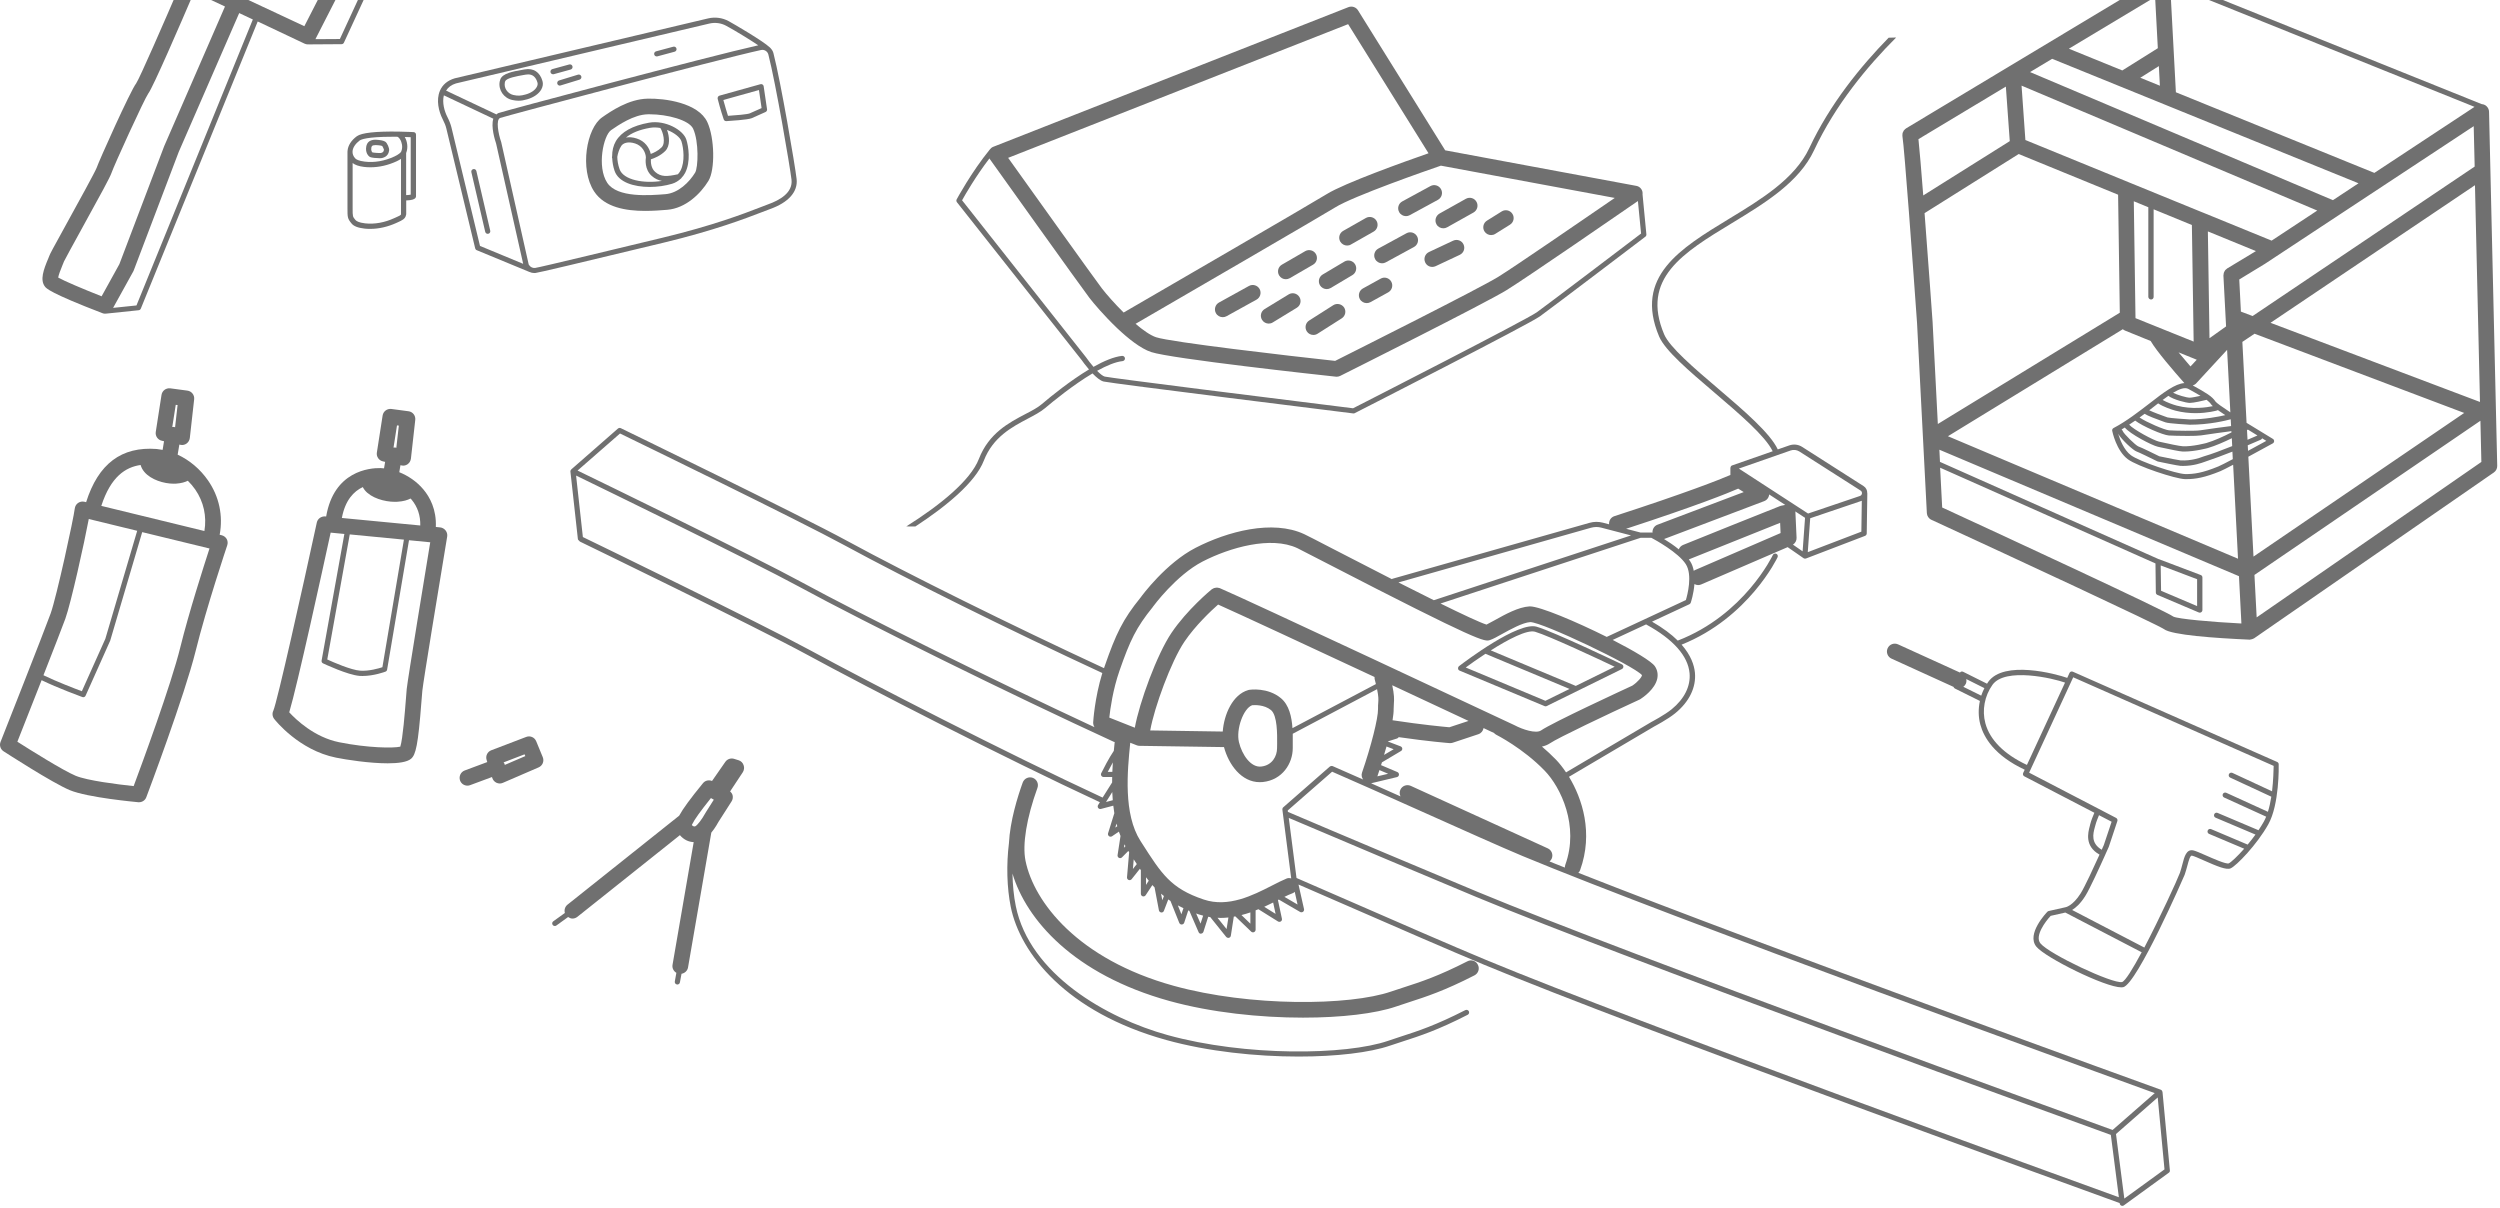 <svg width="412" height="199" viewBox="0 0 412 199" fill="none" xmlns="http://www.w3.org/2000/svg">
<path d="M36.517 88.204L36.201 88.131C36.784 84.985 36.129 81.851 34.294 79.191C32.995 77.309 31.222 75.827 29.278 74.928L29.558 73.264L29.715 73.301C29.813 73.325 29.898 73.337 29.995 73.337C30.262 73.337 30.529 73.252 30.748 73.094C31.052 72.876 31.234 72.548 31.282 72.183L31.999 65.794C32.072 65.102 31.586 64.471 30.881 64.374L28.064 63.997C27.359 63.912 26.728 64.386 26.618 65.078L25.671 71.175C25.562 71.843 25.999 72.487 26.667 72.633L27.031 72.718L26.8 74.139C26.473 74.078 26.145 74.029 25.817 73.993C20.023 73.556 16.197 76.422 14.193 82.762L13.914 82.689C13.562 82.604 13.173 82.677 12.869 82.884C12.566 83.09 12.371 83.43 12.323 83.795C12.14 85.422 9.335 98.321 8.351 101.09C7.355 103.872 0.165 122.066 0.092 122.261C-0.139 122.831 0.08 123.487 0.59 123.815C0.918 124.022 8.594 129.002 11.497 130.216C14.472 131.455 22.464 132.172 22.805 132.208C22.841 132.208 22.877 132.208 22.914 132.208C23.448 132.208 23.934 131.88 24.116 131.37C24.371 130.69 30.42 114.633 32.242 107.285C34.027 100.058 37.416 89.965 37.452 89.855C37.562 89.515 37.537 89.139 37.355 88.823C37.173 88.507 36.869 88.289 36.517 88.204ZM28.962 66.718L29.266 66.754L28.853 70.422C28.805 70.41 28.756 70.374 28.707 70.361C28.622 70.349 28.537 70.361 28.452 70.374L28.392 70.361L28.962 66.718ZM23.169 76.629C23.29 77.029 23.485 77.418 23.788 77.77C24.881 79.07 27.007 79.714 28.634 79.714C28.768 79.714 28.914 79.714 29.035 79.702C29.886 79.641 30.493 79.459 30.954 79.228C31.392 79.665 31.805 80.139 32.169 80.661C33.578 82.702 34.088 85.094 33.687 87.511L16.695 83.37C18.262 78.548 20.679 76.993 23.169 76.629ZM10.768 101.965C11.691 99.39 13.889 89.503 14.63 85.532L22.61 87.475L17.363 105.269L13.489 113.916C12.42 113.516 9.286 112.313 7.161 111.281C8.8 107.103 10.331 103.167 10.768 101.965ZM29.715 106.677C28.185 112.896 23.363 125.965 22.027 129.548C19.355 129.269 14.363 128.637 12.468 127.848C10.331 126.949 4.987 123.585 2.861 122.236C3.602 120.366 5.242 116.2 6.857 112.095C9.468 113.37 13.379 114.803 13.574 114.876C13.622 114.888 13.671 114.9 13.719 114.9C13.889 114.9 14.035 114.803 14.108 114.645L18.165 105.572L23.436 87.694L34.525 90.39C33.554 93.39 31.137 100.92 29.715 106.677Z" fill="#707070"/>
<path d="M88.368 122.163C88.101 121.507 87.372 121.192 86.716 121.447L80.959 123.645C80.328 123.888 79.987 124.58 80.194 125.236L80.303 125.588L76.587 126.973C75.919 127.216 75.579 127.969 75.821 128.637C76.016 129.159 76.502 129.475 77.036 129.475C77.182 129.475 77.34 129.451 77.485 129.39L81.081 128.054L81.129 128.212C81.239 128.564 81.493 128.843 81.822 129.001C81.992 129.074 82.174 129.123 82.356 129.123C82.526 129.123 82.708 129.086 82.866 129.014L88.769 126.463C89.413 126.184 89.716 125.443 89.449 124.787L88.368 122.163ZM83.182 126.062C83.17 126.013 83.182 125.953 83.157 125.904C83.133 125.819 83.073 125.758 83.024 125.698L83 125.637L86.449 124.313L86.57 124.605L83.182 126.062Z" fill="#707070"/>
<path d="M72.542 86.916L71.825 86.843C71.947 83.965 70.841 81.936 69.797 80.685C68.667 79.325 67.222 78.39 65.801 77.819L65.995 76.665L66.153 76.701C66.25 76.726 66.335 76.738 66.432 76.738C66.7 76.738 66.967 76.653 67.186 76.495C67.489 76.276 67.671 75.948 67.72 75.584L68.436 69.195C68.509 68.491 68.023 67.859 67.319 67.774L64.501 67.398C63.797 67.312 63.165 67.786 63.056 68.478L62.108 74.576C61.999 75.244 62.436 75.888 63.104 76.033L63.469 76.118L63.287 77.187C63.092 77.163 62.91 77.151 62.728 77.139C60.882 77.102 55.027 77.624 53.752 85.118L53.594 85.106C52.95 85.058 52.343 85.483 52.21 86.114C49.781 97.337 45.687 115.665 45.044 117.123C44.825 117.56 44.886 118.094 45.189 118.483C45.347 118.69 49.258 123.633 55.38 124.86C57.056 125.2 60.87 125.795 63.882 125.795C65.619 125.795 67.1 125.601 67.744 125.042C68.522 124.374 68.898 122.843 69.457 115.58C69.517 114.839 69.566 114.22 69.603 113.819C69.76 112.277 72.347 96.535 73.696 88.422C73.756 88.07 73.659 87.705 73.441 87.426C73.222 87.147 72.906 86.952 72.542 86.916ZM65.424 70.106L65.728 70.142L65.315 73.811C65.266 73.799 65.218 73.762 65.169 73.75C65.084 73.738 64.999 73.75 64.914 73.762L64.853 73.75L65.424 70.106ZM59.789 80.272C59.886 80.442 59.983 80.624 60.117 80.782C61.161 82.07 63.359 82.701 65.072 82.701C65.206 82.701 65.351 82.701 65.485 82.689C66.493 82.629 67.173 82.41 67.659 82.155C67.72 82.216 67.781 82.276 67.829 82.337C68.825 83.539 69.299 84.973 69.262 86.6L56.339 85.361C56.886 82.422 58.307 80.965 59.789 80.272ZM66.566 88.932L63.019 109.957C62.424 110.151 60.821 110.625 59.364 110.528C57.833 110.418 54.882 109.119 53.934 108.681L57.639 88.07L66.566 88.932ZM67.028 113.54C66.991 113.953 66.93 114.584 66.882 115.362C66.736 117.171 66.384 121.775 65.971 123.05C64.817 123.317 60.602 123.269 55.89 122.321C51.797 121.495 48.76 118.58 47.667 117.39C49.015 112.884 53.145 93.973 54.493 87.778L56.752 87.997L52.999 108.864C52.963 109.058 53.06 109.24 53.242 109.325C53.412 109.398 57.299 111.244 59.279 111.39C59.436 111.402 59.594 111.402 59.752 111.402C61.598 111.402 63.444 110.722 63.529 110.685C63.675 110.637 63.773 110.503 63.797 110.357L67.404 89.029L70.902 89.369C70.076 94.446 67.21 111.803 67.028 113.54Z" fill="#707070"/>
<path d="M50.195 7.195C50.377 7.28 50.559 7.316 50.741 7.316C50.754 7.316 50.766 7.316 50.79 7.304C50.814 7.304 50.826 7.316 50.851 7.316L56.292 7.28C56.462 7.28 56.608 7.182 56.681 7.025L62.911 -6.47C62.96 -6.579 62.96 -6.7 62.924 -6.81C62.887 -6.919 62.802 -7.004 62.693 -7.053L32.195 -19.964C32.134 -19.988 32.049 -20 31.988 -20L25.442 -19.369C25.357 -19.356 25.296 -19.32 25.235 -19.283C25.162 -19.259 25.089 -19.259 25.016 -19.223L21.786 -17.51C21.555 -17.389 21.36 -17.194 21.239 -16.963L17.486 -9.627C17.328 -9.312 17.304 -8.947 17.413 -8.619C17.522 -8.291 17.765 -8.012 18.093 -7.866L29.668 -2.449C27.069 3.599 23.024 12.879 22.442 13.741C21.518 14.895 16.271 26.604 15.919 27.672C15.664 28.34 12.919 33.333 11.097 36.636C8.644 41.081 8.231 41.859 8.134 42.15C8.109 42.235 8.036 42.381 7.964 42.575C7.162 44.47 6.567 46.134 7.405 47.227C7.611 47.507 8.182 48.272 16.879 51.612C17.024 51.673 17.182 51.697 17.34 51.697C17.364 51.697 17.401 51.685 17.425 51.685H17.437C17.45 51.685 17.462 51.685 17.486 51.685L22.855 51.126C23.012 51.114 23.146 51.005 23.207 50.859L42.47 3.539L50.195 7.195ZM31.952 -19.101L61.94 -6.409L56.013 6.429L51.98 6.454L57.616 -4.575C57.774 -4.891 57.798 -5.267 57.677 -5.607C57.555 -5.947 57.288 -6.214 56.96 -6.348L27.482 -18.664L31.952 -19.101ZM20.389 -9.603L23.352 -15.385L25.684 -16.623L54.677 -4.514L50.158 4.316L20.389 -9.603ZM16.745 48.831C13.757 47.652 10.599 46.316 9.591 45.745C9.652 45.345 9.907 44.628 10.332 43.608C10.441 43.341 10.526 43.134 10.551 43.073C10.709 42.721 12.117 40.171 13.356 37.911C16.709 31.838 18.142 29.191 18.36 28.535C18.786 27.272 23.79 16.304 24.446 15.393C25.186 14.47 29.753 3.903 31.988 -1.308L37.077 1.073L27.057 24.09L19.672 43.535L16.745 48.831ZM22.49 50.337L18.64 50.737L21.98 44.701C22.004 44.652 22.041 44.592 22.053 44.531L29.45 25.049L39.421 2.154L41.668 3.211L22.49 50.337Z" fill="#707070"/>
<path d="M121.729 125.291L120.988 125.061C120.453 124.891 119.858 125.085 119.53 125.559L117.344 128.704C116.822 128.486 116.215 128.619 115.85 129.069C113.773 131.607 112.559 133.259 111.927 134.425L93.526 149.085C93.101 149.425 92.955 149.972 93.089 150.458L91.182 151.83C90.988 151.964 90.939 152.243 91.085 152.425C91.17 152.547 91.303 152.607 91.437 152.607C91.522 152.607 91.607 152.583 91.692 152.522L93.623 151.126C93.842 151.271 94.085 151.381 94.34 151.381C94.619 151.381 94.911 151.284 95.141 151.101L112.049 137.632C112.34 137.984 112.717 138.287 113.142 138.494C113.518 138.676 113.919 138.761 114.32 138.785L110.834 158.996C110.737 159.543 111.016 160.065 111.466 160.32L111.21 161.741C111.162 161.972 111.32 162.203 111.551 162.239C111.575 162.239 111.599 162.251 111.623 162.251C111.83 162.251 112.012 162.105 112.049 161.899L112.316 160.478C112.838 160.393 113.287 159.992 113.385 159.446L117.223 137.219C117.927 136.368 118.389 135.47 118.389 135.47C118.51 135.263 119.603 133.563 120.563 132.069C120.757 131.765 120.818 131.401 120.733 131.061C120.672 130.806 120.514 130.599 120.32 130.429L122.409 127.271C122.628 126.931 122.688 126.506 122.555 126.129C122.421 125.704 122.117 125.413 121.729 125.291ZM116.105 134.231C115.777 134.862 114.939 136.016 114.575 136.174C114.538 136.186 114.417 136.235 114.247 136.15C114.162 136.113 114.077 136.04 114.016 135.968C114.028 135.943 114.04 135.907 114.053 135.883C114.065 135.87 114.065 135.846 114.077 135.834C114.405 135.117 115.437 133.672 117.162 131.522L117.636 131.789C116.215 134.012 116.142 134.17 116.105 134.231Z" fill="#707070"/>
<path d="M162.133 75.92C163.639 72.021 166.809 70.357 169.359 69.009C170.44 68.438 171.461 67.904 172.214 67.272C173.513 66.167 176.829 63.458 180.048 61.539C180.655 62.171 181.323 62.742 181.87 62.875C183.096 63.179 221.392 67.928 223.02 68.134C223.032 68.134 223.056 68.134 223.068 68.134C223.141 68.134 223.202 68.122 223.263 68.086C224.429 67.491 251.89 53.486 253.773 52.138C255.644 50.802 270.996 39.13 271.154 39.009C271.275 38.924 271.336 38.778 271.324 38.62L270.692 32.049C270.704 31.915 270.704 31.77 270.68 31.624C270.571 31.114 270.17 30.713 269.648 30.628L238.166 24.774L223.797 1.697C223.469 1.174 222.813 0.956 222.23 1.174L163.663 24.203C163.444 24.288 163.274 24.446 163.128 24.628C160.092 28.345 157.687 32.802 157.663 32.851C157.578 32.996 157.602 33.191 157.699 33.324L178.287 59.377C178.384 59.523 178.857 60.179 179.465 60.883C176.392 62.73 173.295 65.231 171.667 66.616C170.999 67.187 170.052 67.685 168.971 68.244C166.286 69.653 162.958 71.402 161.331 75.604C159.934 79.236 154.784 83.341 149.355 86.754L150.849 86.766C156.023 83.39 160.772 79.442 162.133 75.92ZM266.113 32.62C260.951 36.166 249.558 43.988 246.923 45.616C243.741 47.584 222.947 58.005 220.032 59.474C212.307 58.636 193.019 56.401 190.517 55.576C189.582 55.26 188.38 54.422 187.141 53.365C193.627 49.6 218.186 35.341 220.008 34.199C223.008 32.316 235.336 28.029 237.461 27.3L266.113 32.62ZM222.17 3.98L235.421 25.259C231.546 26.608 221.526 30.191 218.647 31.988C216.813 33.142 190.274 48.555 185.173 51.507C183.704 50.049 182.368 48.531 181.578 47.511C180.461 46.053 169.481 30.689 166.141 26.013L222.17 3.98ZM178.967 58.867L158.55 33.009C159.035 32.122 160.821 29.025 163.056 26.11C163.068 26.122 163.068 26.146 163.08 26.158C163.699 27.021 178.189 47.329 179.538 49.09C180.181 49.928 181.967 52.041 184.056 54.033C184.068 54.045 184.08 54.057 184.092 54.069C185.926 55.806 187.991 57.446 189.704 58.017C192.971 59.11 217.36 61.782 220.129 62.074C220.178 62.074 220.226 62.086 220.275 62.086C220.481 62.086 220.676 62.037 220.858 61.952C221.829 61.466 244.785 49.976 248.283 47.814C251.611 45.762 267.802 34.6 269.927 33.13L270.449 38.486C268.664 39.847 255.024 50.207 253.275 51.458C251.502 52.721 224.987 66.264 222.983 67.284C209.161 65.572 182.999 62.292 182.064 62.062C181.736 61.977 181.287 61.6 180.801 61.114C182.343 60.264 183.825 59.632 185.003 59.511C185.234 59.486 185.416 59.28 185.392 59.037C185.368 58.806 185.161 58.636 184.918 58.648C183.57 58.794 181.906 59.499 180.206 60.458C179.744 59.912 179.295 59.341 178.967 58.867Z" fill="#707070"/>
<path d="M205.833 47.122L200.89 49.855C200.271 50.195 200.04 50.984 200.38 51.604C200.611 52.029 201.06 52.272 201.509 52.272C201.716 52.272 201.935 52.223 202.129 52.114L207.072 49.381C207.692 49.041 207.922 48.252 207.582 47.632C207.242 47.013 206.453 46.782 205.833 47.122Z" fill="#707070"/>
<path d="M211.906 46.017C212.125 46.017 212.344 45.956 212.55 45.847L216.388 43.624C217.008 43.272 217.214 42.482 216.862 41.863C216.51 41.243 215.708 41.037 215.101 41.389L211.263 43.612C210.643 43.964 210.437 44.753 210.789 45.373C211.032 45.786 211.457 46.017 211.906 46.017Z" fill="#707070"/>
<path d="M222 40.466C222.218 40.466 222.437 40.417 222.631 40.296L226.372 38.17C226.992 37.818 227.21 37.029 226.858 36.409C226.506 35.79 225.716 35.571 225.097 35.923L221.356 38.049C220.737 38.401 220.518 39.191 220.87 39.81C221.113 40.223 221.55 40.466 222 40.466Z" fill="#707070"/>
<path d="M231.704 35.62C231.911 35.62 232.129 35.571 232.323 35.462L236.963 32.936C237.595 32.596 237.826 31.806 237.485 31.187C237.145 30.555 236.356 30.324 235.736 30.665L231.097 33.191C230.465 33.531 230.234 34.32 230.575 34.94C230.793 35.365 231.243 35.62 231.704 35.62Z" fill="#707070"/>
<path d="M212.368 48.519L208.408 50.936C207.801 51.3 207.607 52.102 207.983 52.709C208.226 53.11 208.651 53.329 209.089 53.329C209.319 53.329 209.55 53.268 209.757 53.134L213.716 50.717C214.323 50.353 214.518 49.551 214.141 48.944C213.765 48.337 212.975 48.142 212.368 48.519Z" fill="#707070"/>
<path d="M221.55 43.114L217.979 45.239C217.372 45.604 217.166 46.393 217.53 47.013C217.773 47.414 218.198 47.644 218.647 47.644C218.866 47.644 219.097 47.584 219.303 47.462L222.874 45.337C223.481 44.972 223.688 44.183 223.324 43.563C222.947 42.944 222.158 42.75 221.55 43.114Z" fill="#707070"/>
<path d="M226.627 42.713C226.858 43.138 227.307 43.393 227.757 43.393C227.963 43.393 228.182 43.345 228.376 43.236L233.016 40.709C233.648 40.369 233.878 39.58 233.538 38.96C233.198 38.329 232.409 38.098 231.789 38.438L227.149 40.964C226.518 41.304 226.287 42.094 226.627 42.713Z" fill="#707070"/>
<path d="M236.733 36.968C236.963 37.393 237.413 37.624 237.862 37.624C238.081 37.624 238.287 37.575 238.494 37.454L242.83 35.025C243.449 34.672 243.68 33.895 243.328 33.264C242.976 32.632 242.198 32.413 241.567 32.766L237.231 35.195C236.611 35.559 236.38 36.349 236.733 36.968Z" fill="#707070"/>
<path d="M219.728 50.292L215.756 52.819C215.149 53.207 214.979 53.997 215.356 54.604C215.599 54.993 216.024 55.199 216.449 55.199C216.692 55.199 216.922 55.138 217.141 54.993L221.113 52.466C221.72 52.078 221.89 51.288 221.514 50.681C221.125 50.098 220.323 49.916 219.728 50.292Z" fill="#707070"/>
<path d="M227.538 45.919L224.611 47.535C223.991 47.875 223.761 48.664 224.101 49.284C224.332 49.709 224.781 49.952 225.23 49.952C225.437 49.952 225.655 49.903 225.85 49.794L228.777 48.179C229.396 47.839 229.627 47.049 229.287 46.43C228.947 45.798 228.157 45.567 227.538 45.919Z" fill="#707070"/>
<path d="M239.478 39.664L235.494 41.535C234.85 41.839 234.571 42.604 234.874 43.247C235.093 43.721 235.554 43.988 236.04 43.988C236.222 43.988 236.405 43.952 236.587 43.867L240.571 41.996C241.214 41.693 241.494 40.928 241.19 40.284C240.899 39.64 240.133 39.361 239.478 39.664Z" fill="#707070"/>
<path d="M245.732 38.741C245.963 38.741 246.206 38.681 246.413 38.547L248.842 37.029C249.449 36.652 249.631 35.851 249.255 35.256C248.878 34.648 248.077 34.466 247.481 34.843L245.052 36.361C244.445 36.737 244.263 37.539 244.639 38.134C244.882 38.523 245.307 38.741 245.732 38.741Z" fill="#707070"/>
<path d="M375.285 125.574L341.604 110.695C341.386 110.598 341.143 110.695 341.046 110.914L340.681 111.715C338.811 111.047 330.236 108.752 327.661 112.371C327.588 112.468 327.539 112.578 327.466 112.675L323.519 110.707C323.422 110.659 323.3 110.646 323.191 110.683C323.118 110.707 323.058 110.78 323.009 110.841L312.794 106.189C312.138 105.897 311.385 106.177 311.082 106.833C310.79 107.476 311.069 108.254 311.725 108.545L321.94 113.197C321.977 113.306 322.049 113.404 322.159 113.464L326.288 115.517C326.009 116.804 326.021 118.153 326.361 119.416C326.932 121.529 328.669 124.505 333.673 126.849L333.418 127.383C333.321 127.59 333.406 127.845 333.612 127.942L345.151 133.942C344.956 134.404 344.629 135.181 344.458 135.873L344.398 136.128C344.106 137.222 343.511 139.444 346.001 140.841C345.09 142.845 343.56 146.173 342.892 147.23C341.568 149.331 340.39 149.525 340.341 149.525L337.632 150.133C337.547 150.145 337.475 150.193 337.414 150.254C337.268 150.4 333.892 153.922 335.592 156.011C337.049 157.809 346.924 162.716 349.596 162.716C349.718 162.716 349.815 162.704 349.9 162.692C352.183 162.194 359.969 144.351 360.029 144.169C360.212 143.659 360.345 143.125 360.479 142.663C360.698 141.825 360.94 140.938 361.232 141.011C361.548 141.072 362.374 141.436 363.163 141.788C365.41 142.784 366.928 143.416 367.621 143.1C368.58 142.663 371.92 139.226 373.803 135.873C375.661 132.582 375.54 126.242 375.528 125.962C375.54 125.792 375.43 125.647 375.285 125.574ZM323.555 113.185C323.726 113.064 323.871 112.893 323.968 112.687C324.078 112.432 324.09 112.165 324.041 111.91L327.029 113.404C326.823 113.804 326.653 114.217 326.507 114.642L323.555 113.185ZM327.187 119.185C326.616 117.059 327.053 114.703 328.353 112.869C330.442 109.93 338.373 111.788 340.317 112.493L334.037 126.06C330.296 124.311 327.928 121.942 327.187 119.185ZM345.224 136.347L345.297 136.08C345.442 135.485 345.734 134.768 345.916 134.343L347.993 135.424L346.705 139.274C346.705 139.286 346.572 139.578 346.365 140.039C344.544 138.959 344.932 137.404 345.224 136.347ZM349.718 161.841C348.163 162.169 337.705 157.238 336.26 155.465C335.288 154.262 337.074 151.87 337.948 150.934L340.365 150.388L352.948 156.934C351.515 159.606 350.252 161.671 349.718 161.841ZM374.434 130.408L367.9 127.371C367.681 127.274 367.426 127.371 367.329 127.578C367.232 127.796 367.317 128.052 367.536 128.149L374.313 131.294C374.179 132.145 373.997 132.995 373.754 133.784L366.892 130.651C366.673 130.554 366.418 130.651 366.321 130.857C366.224 131.076 366.321 131.331 366.528 131.428L373.463 134.586C373.341 134.89 373.208 135.169 373.062 135.436C372.795 135.898 372.503 136.371 372.2 136.821L365.459 133.967C365.24 133.869 364.985 133.979 364.9 134.197C364.803 134.416 364.912 134.671 365.131 134.756L371.702 137.537C371.289 138.108 370.851 138.667 370.414 139.189L364.39 136.639C364.171 136.541 363.916 136.651 363.831 136.869C363.734 137.088 363.843 137.343 364.062 137.428L369.843 139.869C368.689 141.169 367.669 142.116 367.293 142.286C366.831 142.444 364.621 141.448 363.54 140.975C362.58 140.55 361.827 140.222 361.426 140.137C360.309 139.93 359.981 141.181 359.665 142.408C359.544 142.882 359.41 143.367 359.252 143.841C358.839 144.971 355.924 151.311 353.386 156.157L341.483 149.963C342.066 149.61 342.843 148.955 343.657 147.655C344.398 146.489 346.086 142.772 346.973 140.805C346.973 140.805 346.973 140.805 346.973 140.792C347.276 140.1 347.495 139.627 347.531 139.554L348.94 135.315C349.013 135.108 348.916 134.89 348.734 134.792L345.916 133.323L334.402 127.335L341.665 111.618L374.702 126.217C374.677 126.885 374.653 128.562 374.434 130.408Z" fill="#707070"/>
<path d="M240.532 110.513L254.537 116.367C254.585 116.391 254.646 116.404 254.707 116.404C254.767 116.404 254.84 116.391 254.901 116.355L267.29 110.258C267.435 110.185 267.533 110.039 267.533 109.869C267.533 109.699 267.435 109.553 267.29 109.48C266.828 109.262 256.043 104.1 253.249 103.286C250.225 102.375 241.443 109.019 240.46 109.772C240.338 109.869 240.277 110.015 240.289 110.173C240.289 110.318 240.387 110.452 240.532 110.513ZM252.982 104.112C255.277 104.792 263.488 108.642 266.099 109.881L259.686 113.039L245.682 107.185C248.537 105.375 251.67 103.723 252.982 104.112ZM244.796 107.744L258.654 113.537L254.682 115.493L241.553 110.003C242.415 109.371 243.557 108.557 244.796 107.744Z" fill="#707070"/>
<path d="M241.844 158.416C237.01 160.882 234.168 161.805 231.423 162.691C230.707 162.922 229.99 163.153 229.249 163.408C222.435 165.752 206.05 165.947 193.431 162.461C177.605 158.088 170.378 148.627 169.006 141.861C168.459 139.189 169.176 134.805 170.973 129.837C171.216 129.169 170.864 128.428 170.196 128.185C169.528 127.942 168.787 128.294 168.544 128.962C167.682 131.355 166.455 135.327 166.273 138.958C165.835 142.456 165.933 146.307 166.576 149.477C168.131 157.08 175.674 166.821 192.228 171.4C199.067 173.295 207.01 174.121 214.018 174.121C220.249 174.121 225.751 173.465 229.067 172.323C229.796 172.068 230.488 171.849 231.204 171.619C234.022 170.708 236.925 169.773 241.881 167.234C242.087 167.125 242.172 166.87 242.063 166.651C241.954 166.445 241.699 166.359 241.48 166.469C236.585 168.971 233.707 169.906 230.925 170.805C230.209 171.036 229.504 171.266 228.775 171.521C221.84 173.914 205.225 174.121 192.447 170.586C182.33 167.793 169.686 160.542 167.402 149.319C167.062 147.679 166.892 145.833 166.856 143.963C169.115 151.529 176.913 160.59 192.726 164.963C199.625 166.87 207.642 167.708 214.735 167.708C221.087 167.708 226.686 167.04 230.075 165.874C230.792 165.631 231.496 165.4 232.2 165.169C235.043 164.246 237.994 163.299 242.998 160.736C243.63 160.408 243.885 159.631 243.557 158.999C243.253 158.343 242.476 158.088 241.844 158.416Z" fill="#707070"/>
<path d="M284.95 36.059C276.885 40.966 269.257 45.593 273.423 55.456C274.395 57.752 278.33 61.116 282.496 64.662C286.638 68.197 290.913 71.841 292.14 74.367L285.46 76.699C285.46 76.699 285.46 76.699 285.448 76.699C285.375 76.723 285.326 76.772 285.278 76.82C285.266 76.833 285.253 76.845 285.253 76.857C285.217 76.906 285.205 76.954 285.193 77.015C285.193 77.027 285.181 77.039 285.181 77.051C285.181 77.063 285.181 77.063 285.181 77.076C285.181 77.088 285.168 77.1 285.168 77.112V78.278C283.322 79.067 277.978 81.193 266.039 85.067C265.456 85.262 265.128 85.821 265.176 86.404L264.144 86.136C263.427 85.954 262.674 85.954 261.958 86.161L229.48 95.379C229.431 95.391 229.407 95.416 229.37 95.44C225.508 93.472 221.828 91.578 219.52 90.375C217.018 89.076 215.366 88.225 214.941 88.031C209.718 85.59 202.273 87.582 197.038 90.278C192.155 92.792 188.208 98.136 187.977 98.464C185.014 102.108 183.896 104.489 182.074 109.724C182.026 109.857 181.989 109.991 181.941 110.112C166.588 102.995 149.657 94.602 139.673 89.173C131.414 84.679 102.604 70.711 102.313 70.565C102.155 70.493 101.972 70.517 101.839 70.626L94.15 77.355C94.138 77.367 94.138 77.367 94.138 77.379C94.102 77.416 94.078 77.452 94.053 77.501C94.041 77.513 94.041 77.525 94.029 77.537C94.005 77.598 93.993 77.659 94.005 77.719L95.231 88.808C95.244 88.942 95.329 89.039 95.438 89.112C95.474 89.173 95.535 89.234 95.608 89.27C95.9 89.416 124.685 103.371 132.932 107.853C143.11 113.392 165.447 124.869 181.261 132.206L180.969 132.667C180.872 132.813 180.884 133.007 180.981 133.153C181.091 133.299 181.273 133.359 181.443 133.311L183.471 132.776C183.52 133.189 183.58 133.602 183.641 134.015L182.609 137.331C182.56 137.501 182.621 137.696 182.767 137.805C182.912 137.914 183.119 137.914 183.265 137.817L184.394 137.052C184.479 137.295 184.564 137.526 184.661 137.768L184.176 140.926C184.151 141.109 184.236 141.291 184.406 141.376C184.576 141.461 184.771 141.424 184.904 141.291L185.949 140.234L186.01 140.331C186.034 140.368 186.058 140.416 186.083 140.453L185.73 144.582C185.718 144.777 185.827 144.947 185.998 145.019C186.168 145.092 186.374 145.032 186.495 144.886L187.856 143.173C187.904 143.246 187.965 143.319 188.014 143.404V147.303C188.014 147.497 188.135 147.655 188.317 147.716C188.487 147.764 188.694 147.704 188.803 147.534L189.908 145.858C190.03 145.991 190.151 146.125 190.273 146.246L190.989 150.024C191.026 150.218 191.184 150.352 191.378 150.376C191.572 150.4 191.755 150.279 191.815 150.096L192.532 148.226C192.653 148.311 192.775 148.396 192.896 148.481L194.342 152.088C194.415 152.258 194.585 152.38 194.755 152.356C194.937 152.356 195.095 152.234 195.156 152.064L195.824 150.036C195.884 150.06 195.945 150.084 196.006 150.109L197.524 153.607C197.597 153.777 197.743 153.91 197.937 153.862C198.119 153.85 198.265 153.728 198.326 153.558L199.115 151.08C199.224 151.105 199.346 151.129 199.455 151.141L202.079 154.408C202.164 154.505 202.285 154.566 202.419 154.566C202.455 154.566 202.492 154.566 202.528 154.554C202.698 154.505 202.82 154.372 202.844 154.202L203.33 151.056C203.415 151.044 203.5 151.032 203.585 151.02L206.196 153.534C206.318 153.655 206.5 153.68 206.658 153.619C206.816 153.546 206.925 153.4 206.925 153.218V150.024C207.083 149.963 207.241 149.902 207.386 149.841L210.617 151.858C210.763 151.943 210.945 151.943 211.091 151.845C211.237 151.748 211.297 151.578 211.261 151.408L210.605 148.323C210.641 148.299 210.69 148.287 210.726 148.262C210.739 148.262 210.739 148.25 210.751 148.25L214.261 150.291C214.407 150.376 214.589 150.364 214.735 150.267C214.868 150.169 214.941 149.987 214.905 149.829L213.994 145.773C216.289 146.768 218.767 147.85 221.306 148.955C229.65 152.599 239.111 156.716 244.601 158.999C269.634 169.421 345.473 196.87 349.323 198.267L349.335 198.352C349.359 198.498 349.457 198.631 349.59 198.692C349.639 198.716 349.699 198.728 349.76 198.728C349.845 198.728 349.942 198.704 350.015 198.643L357.424 193.263C357.546 193.178 357.619 193.032 357.594 192.874L356.38 179.951C356.38 179.939 356.38 179.939 356.367 179.939C356.367 179.927 356.367 179.927 356.367 179.915C356.355 179.878 356.331 179.842 356.319 179.805C356.307 179.781 356.295 179.745 356.283 179.72C356.246 179.684 356.21 179.659 356.173 179.635C356.149 179.623 356.137 179.599 356.112 179.587C356.112 179.587 356.112 179.587 356.1 179.587C355.384 179.332 291.351 156.169 260.112 143.841C260.233 143.72 260.342 143.574 260.403 143.392C262.614 137.283 260.755 131.61 258.569 128.015L272.622 119.72C272.707 119.671 274.82 118.566 276.059 117.558C278.391 115.663 279.545 113.282 279.326 110.865C279.205 109.614 278.67 107.999 277.128 106.238C288.193 101.805 292.905 91.93 292.942 91.833C293.039 91.614 292.954 91.359 292.735 91.262C292.517 91.165 292.262 91.262 292.164 91.468C292.116 91.566 287.476 101.331 276.496 105.57C275.464 104.549 274.091 103.505 272.257 102.448L278.403 99.582C278.513 99.533 278.598 99.436 278.634 99.327C278.67 99.23 279.12 97.857 279.241 96.254C279.423 96.351 279.642 96.424 279.849 96.424C280.019 96.424 280.189 96.387 280.359 96.315L294.606 90.169L297.229 91.991C297.302 92.039 297.387 92.064 297.472 92.064C297.521 92.064 297.569 92.051 297.63 92.039L307.359 88.311C307.517 88.25 307.638 88.092 307.638 87.91L307.735 81.314C307.735 81.302 307.723 81.29 307.723 81.266C307.735 80.792 307.517 80.355 307.104 80.1L296.999 73.65C296.355 73.237 295.577 73.153 294.861 73.407L292.978 74.063C291.703 71.343 287.33 67.614 283.079 63.982C279.168 60.654 275.136 57.205 274.249 55.092C270.375 45.909 277.347 41.67 285.436 36.763C290.865 33.46 296.476 30.059 298.954 24.775C302.464 17.269 307.735 10.929 312.485 6.18C312.072 6.192 311.659 6.204 311.246 6.217C306.618 10.954 301.578 17.124 298.165 24.423C295.772 29.476 290.27 32.828 284.95 36.059ZM286.456 80.525L287.367 81.096L273.144 86.476C272.597 86.683 272.294 87.23 272.33 87.788C272.294 87.776 272.27 87.764 272.233 87.764H270.363L267.982 87.144C279.764 83.294 284.804 81.254 286.456 80.525ZM262.188 86.974C262.759 86.817 263.354 86.804 263.913 86.962L268.796 88.238L236.294 98.914C234.435 97.991 232.443 96.983 230.464 95.987L262.188 86.974ZM102.179 71.44C105.07 72.849 131.414 85.638 139.248 89.902C149.268 95.355 166.273 103.784 181.661 110.914C180.386 115.104 180.168 118.869 180.155 119.052C180.143 119.343 180.228 119.61 180.374 119.841C163.698 112.08 142.321 101.501 131.961 95.865C124.357 91.724 99.337 79.565 95.183 77.549L102.179 71.44ZM182.269 132.169L183.301 130.529C183.313 130.979 183.35 131.428 183.386 131.878L182.269 132.169ZM183.313 127.202H182.56C182.84 126.667 183.119 126.133 183.398 125.647C183.362 126.157 183.338 126.679 183.313 127.202ZM183.556 123.74C182.767 124.894 181.819 126.74 181.479 127.432C181.419 127.566 181.419 127.724 181.504 127.845C181.576 127.967 181.722 128.052 181.868 128.052H183.289C183.277 128.343 183.277 128.647 183.277 128.951L181.71 131.44C165.908 124.116 143.523 112.602 133.333 107.064C125.268 102.679 97.673 89.282 96.057 88.505L94.94 78.375C99.385 80.537 124.029 92.525 131.56 96.618C142.673 102.667 166.491 114.412 183.568 122.258C183.617 122.282 183.653 122.282 183.702 122.282C183.653 122.756 183.605 123.242 183.556 123.74ZM183.799 136.384L184.006 135.728C184.042 135.874 184.091 136.019 184.127 136.165L183.799 136.384ZM182.815 118.262C182.973 116.768 183.41 113.647 184.491 110.537C186.24 105.521 187.236 103.42 189.994 100.019C190.006 100.007 190.006 99.995 190.006 99.983C190.018 99.971 190.03 99.971 190.03 99.958C190.066 99.91 193.819 94.796 198.192 92.537C202.662 90.242 209.439 88.286 213.812 90.339C214.188 90.521 216.01 91.456 218.305 92.647C244.091 105.971 244.662 105.764 245.536 105.485C246.047 105.315 246.715 104.95 247.553 104.477C248.913 103.724 250.954 102.594 252.192 102.521C254.209 102.545 269.185 109.663 270.593 111.254C270.618 111.545 269.889 112.408 269.014 112.991C267.314 113.78 255.848 119.076 253.966 120.376C253.128 120.946 250.905 120.218 249.593 119.513C247.784 118.663 205.164 98.671 201.01 96.922C200.949 96.898 200.888 96.898 200.84 96.885C200.755 96.861 200.658 96.837 200.573 96.837C200.488 96.837 200.415 96.849 200.342 96.861C200.257 96.873 200.172 96.885 200.099 96.91C200.014 96.934 199.941 96.983 199.856 97.031C199.807 97.068 199.747 97.08 199.698 97.116C199.528 97.25 195.617 100.493 193.054 104.307C190.662 107.853 187.771 115.772 187.018 119.926L182.815 118.262ZM229.443 112.93C234.18 115.141 238.613 117.218 242.014 118.809L238.856 119.853C237.897 119.768 234.277 119.428 229.492 118.699C229.613 117.946 229.686 117.303 229.674 116.817C229.674 116.465 229.686 116.222 229.71 115.979C229.771 115.189 229.771 114.497 229.443 112.93ZM228.496 123.023L229.674 123.473L228.095 124.408C228.241 123.946 228.374 123.473 228.496 123.023ZM205.88 113.683C205.832 113.695 205.783 113.707 205.722 113.72C203.147 114.448 201.714 117.728 201.508 120.558L189.556 120.376C190.236 116.562 192.994 109.007 195.192 105.752C196.99 103.092 199.589 100.651 200.743 99.63C204.156 101.149 215.658 106.493 226.528 111.57C226.528 111.679 226.516 111.788 226.54 111.898C226.625 112.201 226.686 112.481 226.747 112.736L212.998 119.999C212.876 118.129 212.439 116.173 211.091 115.056C208.917 113.246 206.002 113.659 205.88 113.683ZM210.471 122.61L210.459 123.303C210.459 124.627 209.646 126.133 207.848 126.327C206.148 126.521 204.678 124.396 204.18 122.307C203.67 120.181 204.921 116.732 206.354 116.222C206.718 116.185 208.334 116.1 209.463 117.023C210.532 117.922 210.484 121.092 210.471 122.61ZM185.22 139.712L185.305 139.141C185.366 139.238 185.427 139.347 185.475 139.445L185.22 139.712ZM186.702 143.21L186.836 141.619C187.006 141.886 187.176 142.141 187.346 142.396L186.702 143.21ZM188.864 145.833V144.57C189.01 144.764 189.168 144.959 189.313 145.141L188.864 145.833ZM191.548 148.36L191.342 147.279C191.487 147.412 191.645 147.546 191.815 147.667L191.548 148.36ZM194.694 150.667L194.111 149.21C194.402 149.368 194.706 149.526 195.034 149.671L194.694 150.667ZM197.852 152.21L197.123 150.534C197.269 150.582 197.402 150.631 197.548 150.692C197.791 150.777 198.034 150.837 198.277 150.898L197.852 152.21ZM202.139 153.109L200.645 151.25C200.815 151.262 200.973 151.275 201.143 151.275C201.581 151.275 202.006 151.25 202.443 151.202L202.139 153.109ZM206.062 152.222L204.593 150.801C205.091 150.667 205.589 150.534 206.062 150.364V152.222ZM208.346 149.441C208.856 149.21 209.354 148.967 209.816 148.736L210.216 150.607L208.346 149.441ZM209.548 145.979C206.548 147.509 202.443 149.623 198.362 148.238C192.945 146.416 191.451 144.06 188.159 138.91L187.953 138.594C185.111 134.137 185.791 127.092 186.265 122.404L187.346 122.829C187.491 122.89 187.649 122.914 187.807 122.914L201.714 123.121C202.479 126.011 204.593 128.902 207.605 128.902C207.775 128.902 207.945 128.89 208.115 128.878C211.346 128.538 213.046 125.805 213.046 123.291V122.635C213.058 122.112 213.058 121.529 213.046 120.922L226.941 113.574C227.196 114.825 227.172 115.262 227.136 115.772C227.111 116.076 227.087 116.404 227.099 116.853C227.123 118.359 225.97 122.95 224.463 127.323C224.318 127.724 224.415 128.149 224.646 128.465C222.751 127.627 221.038 126.874 219.617 126.254C219.581 126.242 219.532 126.23 219.484 126.23C219.471 126.23 219.471 126.23 219.459 126.23C219.35 126.23 219.253 126.266 219.168 126.327H219.156L219.144 126.339L211.48 133.044C211.37 133.141 211.322 133.274 211.334 133.42L212.791 144.752C212.561 144.692 212.318 144.679 212.075 144.764C211.358 145.056 210.52 145.481 209.548 145.979ZM227.33 126.91L228.763 127.517L226.99 127.942C227.099 127.602 227.221 127.262 227.33 126.91ZM211.674 147.801C212.16 147.558 212.585 147.364 212.937 147.242C213.107 147.181 213.253 147.096 213.374 146.975L213.836 149.064L211.674 147.801ZM244.929 158.21C239.439 155.926 229.99 151.809 221.646 148.165C218.852 146.951 216.144 145.773 213.666 144.692L212.39 134.793C219.484 137.829 238.079 145.651 243.241 147.801C268.104 158.149 343.056 185.295 347.865 187.032L349.189 197.307C341.999 194.708 269.318 168.352 244.929 158.21ZM356.708 192.716L350.088 197.526L348.716 186.886L354.303 181.992L355.59 180.862L356.708 192.716ZM355.104 180.145L348.157 186.218C343.335 184.469 268.407 157.335 243.557 146.999C238.273 144.801 218.949 136.675 212.245 133.797L212.22 133.566L219.532 127.177C223.2 128.768 228.751 131.246 234.119 133.651C240.739 136.615 247.589 139.687 250.917 141.072C275.209 151.177 347.282 177.315 355.104 180.145ZM257.962 142.517C257.913 142.663 257.889 142.821 257.889 142.979C257.014 142.627 256.164 142.299 255.363 141.971C255.508 141.849 255.63 141.704 255.715 141.521C256.006 140.878 255.727 140.1 255.071 139.809L232.492 129.509C231.836 129.218 231.071 129.497 230.779 130.153C230.609 130.517 230.646 130.906 230.804 131.246C229.14 130.505 227.5 129.776 225.957 129.084L230.221 128.064C230.403 128.015 230.536 127.87 230.549 127.675C230.561 127.481 230.463 127.311 230.293 127.238L227.597 126.096C227.646 125.938 227.694 125.793 227.743 125.635L230.889 123.764C231.034 123.679 231.107 123.521 231.095 123.363C231.083 123.206 230.974 123.06 230.816 122.999L228.714 122.197V122.185L230.245 121.699C230.366 121.663 230.451 121.578 230.5 121.481C235.443 122.197 238.856 122.465 238.905 122.465C238.941 122.465 238.966 122.465 239.002 122.465C239.136 122.465 239.281 122.44 239.403 122.404L243.642 120.995C244.103 120.837 244.407 120.448 244.492 119.987C245.136 120.291 245.719 120.558 246.217 120.801C246.314 120.91 246.435 121.007 246.569 121.08C246.617 121.104 251.002 123.315 254.561 127.007C257.209 129.728 260.282 136.117 257.962 142.517ZM278.44 110.938C278.634 113.064 277.589 115.177 275.488 116.89C274.322 117.837 272.221 118.942 272.172 118.967L258.083 127.287C257.524 126.448 256.954 125.744 256.443 125.21C255.678 124.42 254.889 123.691 254.111 123.035C254.573 122.938 255.022 122.768 255.423 122.501C256.735 121.602 264.97 117.691 270.18 115.299C270.229 115.274 270.29 115.25 270.338 115.214C270.739 114.958 272.755 113.586 273.12 111.825C273.266 111.108 273.132 110.404 272.731 109.809C272.185 108.983 269.257 107.246 265.772 105.46L271.286 102.898C271.31 102.91 271.322 102.934 271.346 102.946C275.731 105.339 278.185 108.096 278.44 110.938ZM277.832 98.889L264.788 104.962C259.699 102.424 253.784 99.934 252.144 99.934C252.12 99.934 252.083 99.934 252.059 99.934C250.225 100.043 248.051 101.246 246.314 102.217C245.816 102.497 245.306 102.776 244.978 102.934C243.97 102.63 241.018 101.246 237.399 99.46L270.387 88.626H272.136C272.78 88.966 276.593 91.055 277.82 92.974C278.962 94.748 278.075 98.088 277.832 98.889ZM279.314 93.958C279.241 93.983 279.193 94.043 279.132 94.08C279.023 93.509 278.853 92.975 278.549 92.513C278.476 92.404 278.403 92.294 278.318 92.185C278.33 92.173 278.355 92.185 278.367 92.173C278.901 91.942 288.642 88.043 293.367 86.161L293.44 87.849L279.314 93.958ZM293.549 83.343C293.476 83.355 293.403 83.379 293.343 83.403C292.723 83.647 278.075 89.489 277.347 89.817C277.019 89.962 276.788 90.217 276.666 90.533C275.865 89.877 274.99 89.294 274.237 88.833L290.731 82.59C291.193 82.42 291.509 81.995 291.557 81.509C291.557 81.497 291.557 81.497 291.557 81.484L294.205 83.209L293.549 83.343ZM297.071 90.861L295.48 89.756C295.857 89.513 296.1 89.088 296.075 88.626L295.881 84.375C295.881 84.339 295.857 84.314 295.857 84.278L297.472 85.335L297.071 90.861ZM306.752 87.618L297.922 90.995L298.322 85.408L306.788 82.541C306.8 82.541 306.812 82.529 306.825 82.517L306.752 87.618ZM295.116 74.233C295.577 74.076 296.088 74.136 296.513 74.391L306.618 80.841C306.788 80.95 306.873 81.12 306.849 81.314V81.327C306.825 81.521 306.703 81.679 306.509 81.74L297.97 84.63L286.565 77.221L295.116 74.233Z" fill="#707070"/>
<path d="M409.805 17.526C409.805 17.526 409.805 17.514 409.805 17.526C409.708 17.429 409.611 17.356 409.489 17.295C409.331 17.21 409.161 17.174 408.991 17.161L357.177 -3.681C357.165 -3.693 357.153 -3.693 357.153 -3.705C357.092 -3.754 357.019 -3.79 356.946 -3.827C356.861 -3.875 356.788 -3.912 356.703 -3.936C356.63 -3.96 356.557 -3.96 356.472 -3.972C356.4 -3.985 356.339 -4.009 356.266 -3.997C356.242 -3.997 356.23 -3.985 356.205 -3.985C356.12 -3.972 356.047 -3.948 355.962 -3.924C355.877 -3.9 355.792 -3.875 355.719 -3.839C355.707 -3.827 355.683 -3.827 355.671 -3.814L314.12 21.157C314.12 21.157 314.12 21.169 314.108 21.169C313.998 21.23 313.925 21.327 313.84 21.412C313.804 21.449 313.768 21.473 313.743 21.51C313.707 21.57 313.683 21.631 313.658 21.692C313.61 21.777 313.561 21.862 313.537 21.959C313.525 21.995 313.537 22.02 313.537 22.056C313.513 22.19 313.5 22.323 313.525 22.469V22.481C313.841 24.4 315.237 43.469 315.93 53.247L317.545 84.559C317.569 85.032 317.861 85.47 318.298 85.664C332.995 92.441 355.331 102.826 356.618 103.676C357.881 104.66 364.962 105.158 370.683 105.413C370.707 105.413 370.72 105.413 370.744 105.413C370.768 105.413 370.792 105.413 370.805 105.413C370.829 105.413 370.853 105.401 370.878 105.389C370.999 105.377 371.12 105.34 371.23 105.304C371.278 105.28 371.315 105.267 371.363 105.243C371.4 105.219 371.436 105.219 371.473 105.195L410.983 77.866C411.335 77.624 411.554 77.21 411.542 76.773L410.194 18.412C410.182 18.06 410.036 17.756 409.805 17.526ZM408.7 66.243L374.181 53.198L407.874 30.522L408.7 66.243ZM371.23 52.081L369.299 51.352L369.031 46.056L373.258 43.481L407.667 20.793L407.825 27.449L371.23 52.081ZM354.493 49.36C354.736 49.36 354.918 49.166 354.918 48.935V34.493L361.222 37.081L361.513 56.295L351.93 52.433L351.651 33.17L354.043 34.154V48.947C354.068 49.166 354.262 49.36 354.493 49.36ZM363.238 75.194C363.189 75.207 363.116 75.231 363.019 75.267C362.509 75.462 361.124 75.96 359.375 75.874C359.157 75.862 357.42 75.522 355.853 75.194C355.379 74.964 352.889 73.725 352.391 73.567C351.966 73.409 349.962 71.478 349.804 70.992C349.768 70.895 349.707 70.822 349.634 70.773C349.817 70.664 349.987 70.567 350.169 70.457C350.995 71.502 354.626 73.409 355.622 73.627L356.011 73.713C357.59 74.053 359.181 74.393 359.715 74.417C359.8 74.417 359.873 74.417 359.958 74.417C361.719 74.417 363.845 73.846 363.869 73.834C365.108 73.47 366.566 72.826 367.805 72.219L367.865 73.518C366.214 74.174 364.464 74.842 363.238 75.194ZM367.902 74.429L367.963 75.668C366.857 76.251 365.946 76.725 365.582 76.87C362.958 77.951 361.489 78.158 360.08 78.121C358.634 78.085 352.61 76.081 351.177 75.024C349.999 74.15 349.355 72.401 349.076 71.478C349.549 72.364 351.529 74.223 352.124 74.417C352.464 74.526 354.383 75.462 355.513 76.02C355.549 76.032 355.586 76.044 355.61 76.057C356.157 76.178 358.914 76.749 359.327 76.773C359.472 76.785 359.618 76.785 359.764 76.785C361.489 76.785 362.801 76.3 363.311 76.117C363.384 76.093 363.444 76.069 363.481 76.057C364.671 75.668 366.323 75.049 367.902 74.429ZM363.614 73.008C363.59 73.008 361.404 73.615 359.728 73.543C359.218 73.53 357.165 73.081 356.181 72.862L355.792 72.777C354.918 72.583 351.614 70.81 350.885 69.984C351.213 69.765 351.553 69.546 351.881 69.316C353.047 70.227 356.424 71.696 357.42 71.769C357.966 71.806 359.302 71.842 360.529 71.842C361.464 71.842 362.339 71.818 362.715 71.757C364.452 71.49 366.286 71.247 367.732 71.053L367.744 71.259C366.456 71.927 364.902 72.632 363.614 73.008ZM362.57 70.919C361.805 71.04 358.477 70.992 357.468 70.919C356.703 70.858 353.752 69.583 352.598 68.806C352.877 68.599 353.157 68.393 353.424 68.198C354.043 68.563 355.246 69.024 356.472 69.462C356.667 69.534 356.813 69.583 356.885 69.607C357.359 69.802 360.833 69.996 360.869 69.996C364.076 69.996 366.869 69.304 367.622 69.097L367.683 70.215C366.214 70.397 364.343 70.652 362.57 70.919ZM360.881 66.401C361.501 66.401 363.08 66.036 363.651 65.891C363.991 66.158 364.246 66.401 364.404 66.656C364.452 66.729 364.549 66.826 364.671 66.935C363.687 67.142 361.294 67.518 358.744 66.85C358.149 66.692 357.116 66.328 356.4 65.915C356.728 65.672 357.043 65.441 357.347 65.235C358.161 65.866 360.311 66.401 360.881 66.401ZM358.124 64.725C359.181 64.093 360.068 63.777 360.639 64.093C361.452 64.542 362.108 64.907 362.643 65.235C361.962 65.38 361.197 65.538 360.869 65.538C360.347 65.538 358.817 65.089 358.124 64.725ZM358.513 67.676C359.691 67.98 360.833 68.089 361.829 68.089C363.845 68.089 365.303 67.664 365.388 67.64C365.424 67.627 365.46 67.603 365.497 67.579C365.849 67.834 366.262 68.113 366.724 68.417C365.558 68.684 363.311 69.121 360.881 69.121C360.541 69.109 357.554 68.903 357.213 68.793C357.141 68.769 356.983 68.708 356.776 68.636C356.169 68.417 354.918 67.968 354.189 67.615C354.383 67.47 354.59 67.312 354.772 67.166C355.076 66.935 355.367 66.704 355.659 66.474C356.509 67.044 357.869 67.506 358.513 67.676ZM365.12 66.182C364.574 65.332 363.554 64.725 361.367 63.522C361.574 63.449 361.768 63.352 361.914 63.194L367.027 57.656L367.562 67.955C366.214 67.069 365.278 66.401 365.12 66.182ZM360.991 60.389C360.311 59.611 359.643 58.81 359.023 58.069L362.023 59.283L360.991 60.389ZM354.432 56.198C355.404 57.874 358.222 61.142 359.983 63.133C358.477 63.218 356.557 64.676 354.25 66.474C352.452 67.858 350.424 69.437 348.311 70.542C348.14 70.627 348.055 70.822 348.092 71.004C348.116 71.138 348.772 74.283 350.679 75.692C352.221 76.834 358.489 78.923 360.08 78.96C360.177 78.96 360.274 78.96 360.371 78.96C361.792 78.96 363.347 78.704 365.922 77.648C366.262 77.514 367.052 77.101 368.023 76.591L368.825 92.077L321.019 71.891L349.841 54.255C349.938 54.34 350.06 54.413 350.193 54.474L354.432 56.198ZM367.027 44.247C366.979 44.283 366.942 44.332 366.894 44.368C366.821 44.429 366.748 44.477 366.699 44.55C366.651 44.611 366.614 44.684 366.578 44.757C366.541 44.83 366.505 44.903 366.481 44.975C366.456 45.06 366.444 45.145 366.444 45.243C366.444 45.303 366.42 45.352 366.42 45.413L366.857 53.793L364.124 55.737L363.857 38.137L371.776 41.38L367.027 44.247ZM407.801 17.611L391.295 28.494L358.586 15.206L357.639 -2.576L407.801 17.611ZM355.78 10.894L355.95 14.125L352.719 12.813L355.78 10.894ZM355.161 -0.499L355.61 7.943L349.756 11.611L340.95 8.028L355.161 -0.499ZM338.193 9.692L388.683 30.206L384.469 32.987L334.549 11.878L338.193 9.692ZM381.882 34.7L374.363 39.656L363.007 35.016H362.995L350.837 30.048L333.784 23.076L333.152 14.113L381.882 34.7ZM316.16 22.931L330.565 14.271L331.209 23.259L316.95 32.21C316.634 28.153 316.343 24.619 316.16 22.931ZM318.492 53.077C318.444 52.421 317.8 43.324 317.168 35.125L332.679 25.384L349.063 32.089L349.343 51.534L319.355 69.874L318.492 53.077ZM358.185 101.624C356.983 100.701 329.606 88.032 320.071 83.636L319.731 77.077L355.221 92.854L355.282 97.652C355.282 97.822 355.392 97.98 355.549 98.041L362.351 100.931C362.4 100.956 362.46 100.968 362.521 100.968C362.606 100.968 362.691 100.944 362.764 100.895C362.886 100.81 362.958 100.676 362.958 100.531V95.162C362.958 94.98 362.849 94.822 362.679 94.761L355.817 92.162C355.792 92.15 355.768 92.162 355.756 92.15L319.707 76.117L319.61 74.113L368.983 94.956L369.384 102.753C364.355 102.498 358.987 102 358.185 101.624ZM356.084 93.182L362.084 95.454V99.887L356.145 97.361L356.084 93.182ZM370.307 70.882C370.355 70.858 370.416 70.822 370.452 70.797C370.999 71.138 371.533 71.466 372.031 71.769C371.74 71.891 371.157 72.146 370.392 72.474L370.307 70.882ZM370.428 73.385C371.618 72.887 372.481 72.51 372.578 72.462C372.687 72.413 372.76 72.328 372.797 72.231C373.039 72.376 373.282 72.522 373.489 72.656C372.809 73.032 371.679 73.652 370.477 74.296L370.428 73.385ZM371.375 91.725L370.525 75.267C372.517 74.186 374.412 73.142 374.558 73.069C374.691 72.996 374.776 72.85 374.776 72.704C374.776 72.546 374.703 72.401 374.57 72.328C373.294 71.563 371.971 70.749 370.732 69.984C370.72 69.972 370.695 69.959 370.683 69.959C370.525 69.862 370.38 69.765 370.234 69.68L369.541 56.344L371.546 54.996L406.101 68.052L371.375 91.725ZM371.898 101.745L371.533 94.749L408.773 69.34L408.93 76.129L371.898 101.745Z" fill="#707070"/>
<path d="M127.466 8.777C127.394 8.474 127.236 8.219 127.041 8C127.017 7.976 126.993 7.951 126.968 7.915C126.932 7.879 126.908 7.854 126.871 7.818C125.705 6.725 120.968 3.968 120.082 3.482C119.049 2.923 117.847 2.765 116.705 3.032L74.936 12.907C73.733 13.271 72.919 13.964 72.494 14.972C71.85 16.49 72.3 18.373 72.944 19.624C73.259 20.243 73.454 20.729 73.563 21.203L78.312 40.94C78.349 41.073 78.434 41.182 78.567 41.231L87.264 44.826C87.276 44.826 87.288 44.826 87.288 44.826C87.507 44.936 87.774 44.996 88.065 44.996C88.126 44.996 88.187 44.996 88.26 44.984C88.733 44.936 94.855 43.49 109.369 39.992C117.81 37.952 122.815 36.02 125.499 34.988C126.057 34.77 126.519 34.599 126.871 34.466C129.956 33.373 131.523 31.599 131.28 29.486C131.025 27.263 128.681 13.49 127.466 8.777ZM75.154 13.745L116.9 3.883C117.835 3.664 118.819 3.785 119.669 4.247C121.26 5.109 123.507 6.494 124.964 7.466C116.863 9.263 82.77 18.373 82.114 18.64C81.992 18.688 81.907 18.786 81.822 18.858L73.514 14.935C73.855 14.377 74.413 13.964 75.154 13.745ZM79.102 40.527L74.401 21.008C74.267 20.474 74.049 19.903 73.709 19.235C73.235 18.312 72.847 16.891 73.15 15.713L81.3 19.563C80.875 20.887 81.567 23.085 81.761 23.668L86.219 43.478L79.102 40.527ZM126.604 33.664C126.24 33.798 125.778 33.968 125.207 34.199C122.535 35.231 117.568 37.15 109.175 39.178C103.624 40.514 88.867 44.085 88.187 44.158C87.434 44.219 87.142 43.587 87.13 43.587L82.612 23.474C82.612 23.462 82.6 23.438 82.6 23.425C82.102 21.992 81.701 19.733 82.417 19.441C83.316 19.126 118.078 9.846 125.414 8.243C125.487 8.231 125.56 8.219 125.632 8.219C126.094 8.219 126.507 8.522 126.628 8.996C127.843 13.696 130.175 27.385 130.442 29.608C130.685 31.757 128.487 32.996 126.604 33.664Z" fill="#707070"/>
<path d="M106.965 20.218C104.244 20.704 102.41 21.724 101.499 23.255C101.074 23.984 100.879 24.834 100.879 25.757C100.879 25.793 100.867 25.842 100.855 25.878C100.843 25.951 100.867 26.024 100.892 26.085C100.928 26.741 101.037 27.433 101.28 28.15C101.924 30.044 104.463 30.81 107.074 30.81C108.361 30.81 109.661 30.615 110.754 30.287C111.313 30.117 111.774 29.826 112.175 29.462C112.236 29.425 112.284 29.377 112.309 29.316C112.539 29.073 112.746 28.806 112.904 28.502C113.863 26.656 113.463 24.105 113.11 23.012C112.6 21.397 109.6 19.745 106.965 20.218ZM107.11 21.069C107.669 20.971 108.252 20.984 108.823 21.093C109.224 21.676 109.782 23.534 109.029 24.287C108.446 24.87 107.705 25.198 107.244 25.368C107.013 24.336 106.284 23.255 104.948 22.83C104.256 22.599 103.661 22.575 103.163 22.672C104.062 21.907 105.386 21.372 107.11 21.069ZM102.106 27.883C101.851 27.154 101.742 26.474 101.73 25.854C101.803 25.344 102.045 24.542 102.386 24.044C102.689 23.595 103.454 23.255 104.669 23.644C105.823 24.02 106.382 25.052 106.442 25.915C106.394 26.255 106.199 27.919 107.402 28.988C107.936 29.462 108.483 29.704 109.078 29.814C106.102 30.287 102.726 29.668 102.106 27.883ZM112.151 28.113C112.029 28.344 111.884 28.538 111.714 28.721C109.916 29.109 108.932 29.182 107.973 28.332C107.268 27.712 107.244 26.716 107.268 26.255C107.778 26.097 108.811 25.696 109.624 24.895C110.487 24.032 110.329 22.49 109.928 21.409C111.131 21.87 112.09 22.636 112.297 23.279C112.649 24.36 112.916 26.644 112.151 28.113Z" fill="#707070"/>
<path d="M78.507 28.186C78.458 27.955 78.215 27.809 77.997 27.87C77.766 27.919 77.62 28.15 77.681 28.38L79.964 38.206C80.013 38.401 80.183 38.534 80.377 38.534C80.414 38.534 80.438 38.534 80.475 38.522C80.705 38.474 80.851 38.243 80.79 38.012L78.507 28.186Z" fill="#707070"/>
<path d="M106.734 16.259C103.588 16.32 100.649 18.348 99.24 19.332C96.653 21.129 95.499 27.858 97.904 31.538C99.641 34.198 103.187 34.757 106.321 34.757C107.657 34.757 108.932 34.66 109.953 34.575C112.977 34.332 115.442 31.951 116.754 29.802C117.872 27.968 117.774 22.733 116.572 20.133C115.09 16.927 109.515 16.186 106.734 16.259ZM114.556 28.453C113.621 29.984 111.811 31.83 109.649 32C107.074 32.206 101.718 32.632 100.066 30.117C98.341 27.482 99.446 22.32 100.709 21.445C101.912 20.619 104.414 18.882 106.782 18.834C106.88 18.834 106.965 18.834 107.062 18.834C109.989 18.834 113.56 19.781 114.228 21.214C115.2 23.316 115.066 27.615 114.556 28.453Z" fill="#707070"/>
<path d="M125.669 13.927C125.56 13.854 125.438 13.842 125.317 13.878L118.576 15.761C118.357 15.822 118.224 16.052 118.272 16.283C118.673 17.899 119.256 19.66 119.268 19.672C119.329 19.854 119.487 19.963 119.681 19.963C119.693 19.963 119.693 19.963 119.705 19.963C120.288 19.927 123.24 19.745 123.884 19.478C124.491 19.223 126.167 18.457 126.167 18.457C126.337 18.372 126.446 18.19 126.41 18.008L125.851 14.219C125.839 14.097 125.766 13.988 125.669 13.927ZM123.543 18.688C123.203 18.834 121.357 19.004 119.973 19.089C119.815 18.579 119.487 17.534 119.207 16.478L125.074 14.838L125.511 17.814C125.013 18.044 123.993 18.494 123.543 18.688Z" fill="#707070"/>
<path d="M84.422 16.478C84.81 16.563 85.15 16.599 85.478 16.599C85.916 16.599 86.341 16.526 86.875 16.368C87.944 16.065 88.794 15.47 89.207 14.741C89.462 14.279 89.535 13.806 89.401 13.356C88.976 11.874 87.908 11.182 86.487 11.437L86.122 11.498C84.519 11.777 82.867 12.081 82.466 13.04C82.418 13.162 82.381 13.308 82.345 13.453C82.102 14.826 83.025 16.174 84.422 16.478ZM83.195 13.623C83.207 13.526 83.231 13.441 83.268 13.38C83.487 12.858 85.175 12.555 86.28 12.36L86.644 12.3C86.79 12.275 86.924 12.263 87.045 12.263C87.798 12.263 88.32 12.713 88.576 13.611C88.661 13.891 88.551 14.158 88.454 14.34C88.163 14.874 87.483 15.336 86.632 15.567C85.819 15.797 85.357 15.822 84.592 15.652C83.657 15.433 83.025 14.522 83.195 13.623Z" fill="#707070"/>
<path d="M91.151 12.239C91.187 12.239 91.224 12.239 91.26 12.226L94.041 11.461C94.272 11.4 94.406 11.158 94.345 10.927C94.284 10.696 94.053 10.562 93.811 10.623L91.029 11.388C90.798 11.449 90.665 11.692 90.726 11.923C90.786 12.117 90.956 12.239 91.151 12.239Z" fill="#707070"/>
<path d="M91.843 13.805C91.903 13.988 92.073 14.109 92.256 14.109C92.292 14.109 92.341 14.109 92.377 14.085L95.511 13.125C95.742 13.052 95.863 12.809 95.802 12.591C95.729 12.36 95.486 12.239 95.268 12.299L92.134 13.259C91.903 13.332 91.782 13.575 91.843 13.805Z" fill="#707070"/>
<path d="M108.228 9.299C108.264 9.299 108.301 9.299 108.337 9.287L111.179 8.522C111.41 8.461 111.544 8.218 111.483 8C111.422 7.769 111.191 7.635 110.961 7.696L108.118 8.461C107.888 8.522 107.754 8.765 107.815 8.983C107.863 9.178 108.046 9.299 108.228 9.299Z" fill="#707070"/>
<path d="M60.069 37.672C60.373 37.709 60.689 37.721 61.005 37.721C62.438 37.721 63.907 37.381 65.329 36.737L65.644 36.591C66.215 36.336 66.786 36.069 66.895 35.498C66.92 35.438 66.944 35.377 66.944 35.316V33.032C67.867 33.008 68.268 32.838 68.426 32.668L68.438 32.656L68.45 32.644C68.462 32.632 68.474 32.608 68.486 32.583C68.499 32.559 68.511 32.535 68.523 32.51C68.559 32.425 68.572 32.34 68.559 32.255V22.211C68.559 22.186 68.547 22.162 68.547 22.138C68.547 22.113 68.535 22.089 68.535 22.053C68.523 22.028 68.511 22.004 68.499 21.98C68.486 21.956 68.474 21.931 68.45 21.907C68.426 21.883 68.414 21.87 68.389 21.858C68.365 21.846 68.341 21.822 68.316 21.81C68.292 21.798 68.256 21.798 68.231 21.785C68.207 21.785 68.195 21.773 68.171 21.773C68.171 21.773 67.126 21.713 65.729 21.688C61.928 21.628 59.584 21.883 58.806 22.453C57.895 23.122 57.349 23.972 57.276 24.846C57.276 24.858 57.276 24.883 57.276 24.895C57.276 24.919 57.264 24.931 57.264 24.956V34.344C57.264 35.79 57.264 36.02 57.919 36.81C58.272 37.272 58.988 37.551 60.069 37.672ZM67.685 22.611V32.073C67.551 32.109 67.32 32.146 66.932 32.158V25.223C67.308 24.275 67.09 23.267 66.737 22.636C66.725 22.611 66.713 22.587 66.701 22.575C67.114 22.587 67.442 22.599 67.685 22.611ZM59.28 23.146C59.486 23 60.458 22.538 64.612 22.538C64.891 22.538 65.171 22.538 65.474 22.538C65.499 22.551 65.535 22.563 65.559 22.575C65.608 22.587 65.826 22.745 66.021 23.122C66.13 23.352 66.482 24.166 66.106 25.004C66.057 25.113 65.717 25.454 65.013 25.782C63.397 26.535 61.685 26.838 60.081 26.632C59.11 26.51 58.697 26.279 58.539 26.097C58.211 25.745 58.065 25.344 58.102 24.907C58.15 24.312 58.588 23.668 59.28 23.146ZM58.09 26.85C58.49 27.178 59.11 27.397 59.972 27.506C60.337 27.555 60.701 27.567 61.065 27.567C62.498 27.567 63.98 27.227 65.389 26.571C65.644 26.45 65.875 26.316 66.082 26.182V35.316C66.082 35.462 65.669 35.644 65.304 35.802L64.976 35.948C63.397 36.676 61.733 36.98 60.179 36.81C59.086 36.688 58.709 36.409 58.575 36.251C58.114 35.693 58.114 35.693 58.114 34.332V26.85H58.09Z" fill="#707070"/>
<path d="M60.992 25.879C61.235 26 62.025 26.073 62.559 26.073C62.742 26.073 62.899 26.061 62.984 26.037C63.859 25.83 64.09 25.211 64.138 24.725C64.163 24.47 63.847 23.547 63.458 23.328C63.082 23.122 62.499 23.073 62.401 23.061C61.903 23 60.592 22.866 60.361 24.142C60.179 25.089 60.652 25.709 60.992 25.879ZM61.199 24.324C61.235 24.142 61.272 23.911 61.904 23.911C62.025 23.911 62.158 23.923 62.316 23.935H62.329C62.486 23.948 62.875 23.996 62.997 24.069C63.082 24.166 63.252 24.591 63.276 24.664C63.239 25.029 63.069 25.138 62.778 25.211C62.572 25.247 61.551 25.174 61.369 25.113C61.32 25.077 61.102 24.81 61.199 24.324Z" fill="#707070"/>
</svg>
